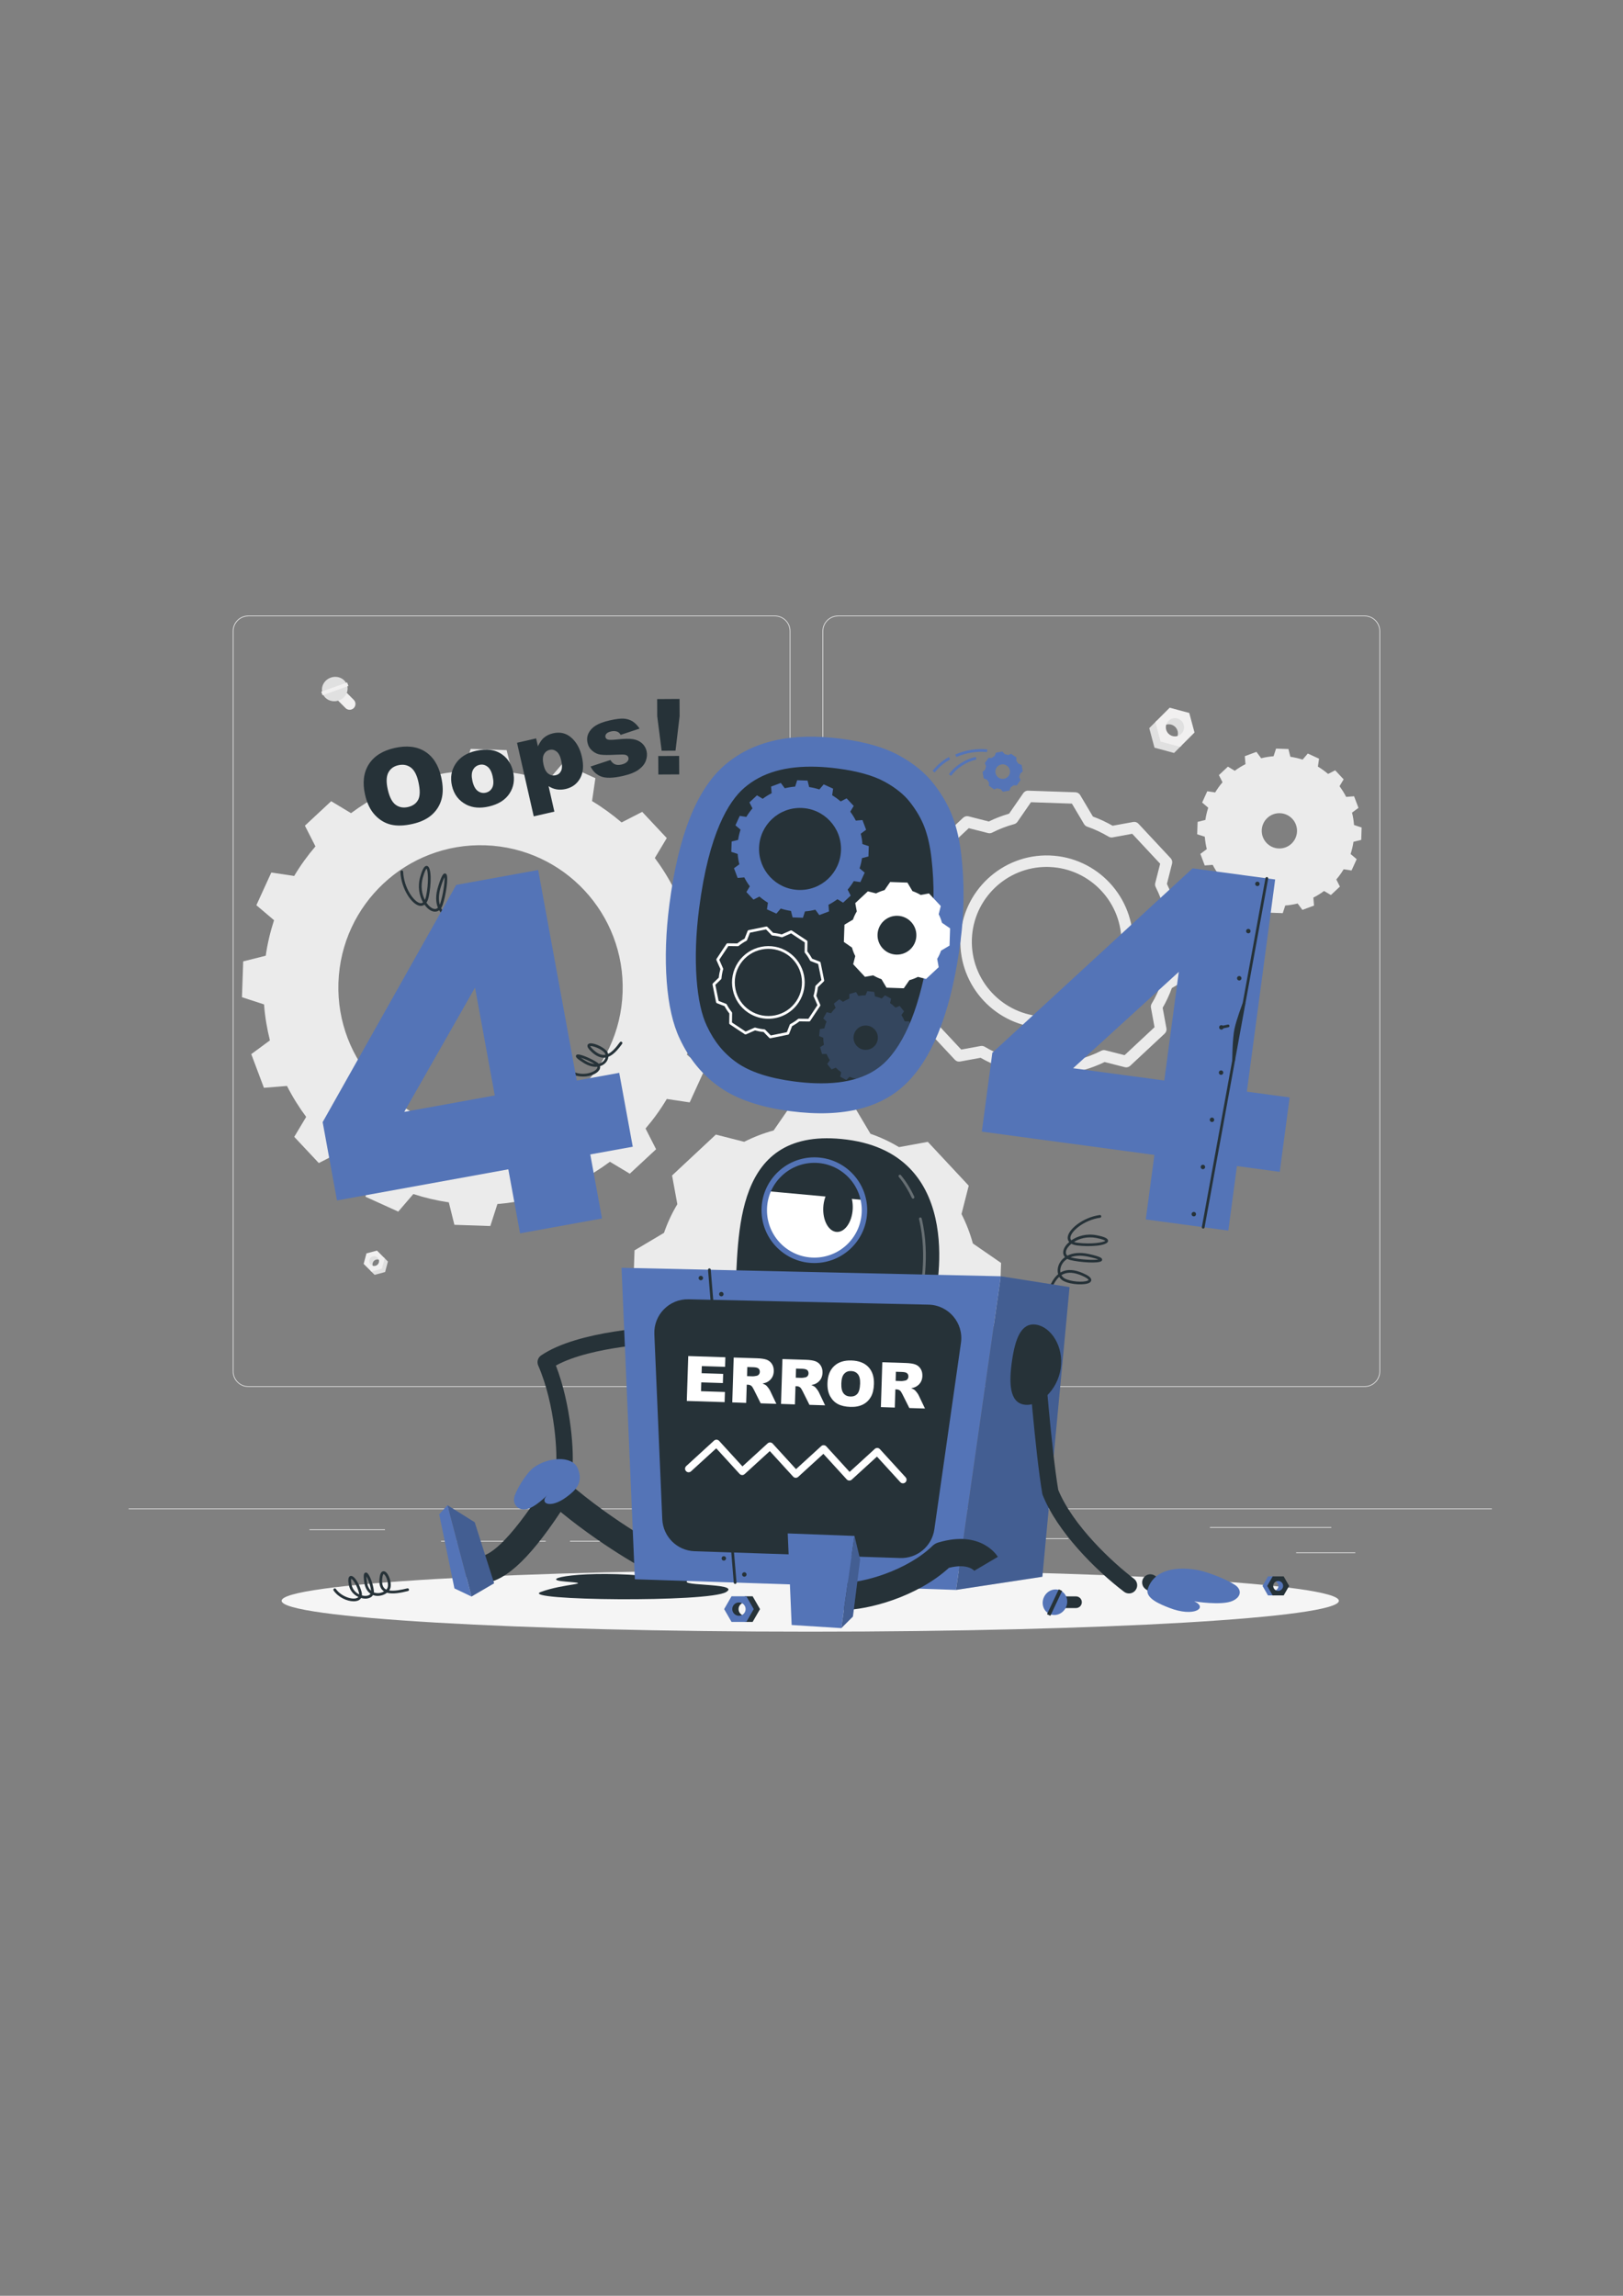 <?xml version="1.0" encoding="utf-8"?>
<!-- Generator: Adobe Illustrator 24.3.0, SVG Export Plug-In . SVG Version: 6.00 Build 0)  -->
<svg version="1.1" id="Layer_1" xmlns="http://www.w3.org/2000/svg" xmlns:xlink="http://www.w3.org/1999/xlink" x="0px" y="0px"
	 viewBox="0 0 595.28 841.89" style="enable-background:new 0 0 595.28 841.89;" xml:space="preserve">
<rect x="0" y="0" width="595.28" height="841.89" fill="#808080" stroke="none"/>
<style type="text/css">
	.st0{clip-path:url(#SVGID_2_);}
	.st1{clip-path:url(#SVGID_4_);fill:#EBEBEB;}
	.st2{clip-path:url(#SVGID_4_);}
	.st3{clip-path:url(#SVGID_6_);fill:#EBEBEB;}
	.st4{clip-path:url(#SVGID_6_);fill:#E0E0E0;}
	.st5{clip-path:url(#SVGID_6_);fill:#F1F0F0;}
	.st6{opacity:0.9;clip-path:url(#SVGID_8_);}
	.st7{clip-path:url(#SVGID_12_);fill:#F5F5F5;}
	.st8{clip-path:url(#SVGID_14_);fill:#263238;}
	.st9{clip-path:url(#SVGID_16_);fill:#263238;}
	.st10{clip-path:url(#SVGID_16_);fill:#5474B7;}
	.st11{opacity:0.3;clip-path:url(#SVGID_16_);}
	.st12{clip-path:url(#SVGID_18_);fill:#5474B7;}
	.st13{clip-path:url(#SVGID_16_);fill:#FFFFFF;}
	.st14{clip-path:url(#SVGID_20_);fill:#263238;}
	.st15{clip-path:url(#SVGID_20_);fill:#FFFFFF;}
	.st16{clip-path:url(#SVGID_20_);fill:#5474B7;}
	.st17{opacity:0.3;clip-path:url(#SVGID_20_);}
	.st18{clip-path:url(#SVGID_22_);fill:#FFFFFF;}
	.st19{clip-path:url(#SVGID_24_);fill:#FFFFFF;}
	.st20{opacity:0.2;clip-path:url(#SVGID_20_);}
	.st21{clip-path:url(#SVGID_26_);fill:#020302;}
	.st22{clip-path:url(#SVGID_28_);fill:#020302;}
	.st23{clip-path:url(#SVGID_30_);fill:#020302;}
	.st24{clip-path:url(#SVGID_32_);fill:#263238;}
	.st25{clip-path:url(#SVGID_32_);fill:#5474B7;}
</style>
<g>
	<g>
		<defs>
			<rect id="SVGID_1_" x="47.18" y="170.79" width="500" height="500"/>
		</defs>
		<clipPath id="SVGID_2_">
			<use xlink:href="#SVGID_1_"  style="overflow:visible;"/>
		</clipPath>
		<g class="st0">
			<defs>
				<rect id="SVGID_3_" x="47.18" y="170.79" width="500" height="500"/>
			</defs>
			<clipPath id="SVGID_4_">
				<use xlink:href="#SVGID_3_"  style="overflow:visible;"/>
			</clipPath>
			<rect x="47.18" y="553.19" class="st1" width="500" height="0.25"/>
			<rect x="475.4" y="569.29" class="st1" width="21.68" height="0.25"/>
			<rect x="357.74" y="564.1" class="st1" width="34.11" height="0.25"/>
			<rect x="443.77" y="560" class="st1" width="44.52" height="0.25"/>
			<rect x="209.06" y="565.04" class="st1" width="11.14" height="0.25"/>
			<rect x="161.76" y="565.04" class="st1" width="38.39" height="0.25"/>
			<rect x="113.49" y="560.82" class="st1" width="27.7" height="0.25"/>
			<g class="st2">
				<defs>
					<rect id="SVGID_5_" x="47.18" y="170.79" width="500" height="500"/>
				</defs>
				<clipPath id="SVGID_6_">
					<use xlink:href="#SVGID_5_"  style="overflow:visible;"/>
				</clipPath>
				<path class="st3" d="M284.19,508.59H91.09c-3.15,0-5.71-2.56-5.71-5.71V231.45c0-3.15,2.56-5.71,5.71-5.71h193.1
					c3.15,0,5.71,2.56,5.71,5.71v271.43C289.9,506.03,287.34,508.59,284.19,508.59 M91.09,226c-3.01,0-5.46,2.45-5.46,5.46v271.43
					c0,3.01,2.45,5.46,5.46,5.46h193.1c3.01,0,5.46-2.45,5.46-5.46V231.45c0-3.01-2.45-5.46-5.46-5.46H91.09z"/>
				<path class="st3" d="M500.49,508.59h-193.1c-3.15,0-5.71-2.56-5.71-5.71V231.45c0-3.15,2.56-5.71,5.71-5.71h193.1
					c3.15,0,5.71,2.56,5.71,5.71v271.43C506.2,506.03,503.64,508.59,500.49,508.59 M307.39,226c-3.01,0-5.46,2.45-5.46,5.46v271.43
					c0,3.01,2.45,5.46,5.46,5.46h193.1c3.01,0,5.46-2.45,5.46-5.46V231.45c0-3.01-2.45-5.46-5.46-5.46H307.39z"/>
				<path class="st3" d="M263.25,371.67l0.45-13.14l-8.07-2.64c-0.33-4.49-1.08-8.92-2.15-13.2l6.84-5.04l-4.64-12.34l-8.46,0.68
					c-2.01-3.99-4.39-7.79-7.04-11.35l4.38-7.31l-9.01-9.61l-7.56,3.87c-3.41-2.89-7-5.52-10.84-7.83l1.23-8.39l-12-5.45l-5.5,6.44
					c-4.19-1.36-8.53-2.38-13.02-3.05l-2.04-8.23l-13.18-0.45l-2.6,8.07c-4.53,0.36-8.92,1.08-13.2,2.15l-5.08-6.8l-12.34,4.61
					l0.68,8.46c-3.99,2.05-7.79,4.42-11.35,7.07l-7.28-4.38l-9.64,8.97l3.87,7.6c-2.89,3.37-5.52,7-7.8,10.84l-8.39-1.26
					l-5.48,11.99l6.48,5.5c-1.36,4.19-2.41,8.56-3.05,13.02l-8.26,2.08l-0.45,13.14l8.1,2.64c0.33,4.52,1.08,8.92,2.15,13.19
					l-6.84,5.04l4.64,12.35l8.46-0.68c2.02,3.99,4.39,7.79,7.04,11.35l-4.38,7.31l9.01,9.61l7.56-3.87c3.37,2.89,7,5.52,10.84,7.84
					l-1.26,8.39l12,5.45l5.53-6.44c4.19,1.36,8.53,2.38,13.02,3.05l2.04,8.23l13.18,0.45l2.6-8.07c4.52-0.37,8.92-1.08,13.19-2.15
					l5.04,6.8l12.34-4.61l-0.65-8.46c3.99-2.05,7.75-4.42,11.35-7.08l7.28,4.38l9.65-8.97l-3.87-7.6c2.89-3.37,5.52-7,7.8-10.84
					l8.39,1.26l5.48-12l-6.48-5.5c1.36-4.19,2.41-8.53,3.05-13.02L263.25,371.67z M174.46,414.24
					c-28.78-0.99-51.31-25.12-50.33-53.9c0.99-28.81,25.12-51.35,53.9-50.36c28.78,0.99,51.31,25.12,50.33,53.93
					C227.37,392.7,203.23,415.23,174.46,414.24"/>
				<path class="st3" d="M488.14,328.22l3.31-3.1l-1.32-2.61c1.01-1.18,1.91-2.44,2.69-3.74l2.9,0.44l1.88-4.14l-2.23-1.89
					c0.48-1.46,0.83-2.97,1.05-4.48l2.85-0.71l0.15-4.54l-2.79-0.9c-0.12-1.54-0.36-3.05-0.73-4.55l2.35-1.75l-1.6-4.25l-2.91,0.23
					c-0.69-1.35-1.5-2.66-2.43-3.92l1.51-2.51l-3.1-3.32l-2.6,1.33c-1.19-1.01-2.44-1.91-3.74-2.69l0.42-2.9l-4.13-1.89l-1.9,2.23
					c-1.47-0.47-2.98-0.82-4.49-1.04l-0.71-2.84l-4.54-0.16l-0.91,2.8c-1.53,0.12-3.05,0.36-4.55,0.74l-1.74-2.35l-4.26,1.59
					l0.24,2.92c-1.35,0.69-2.68,1.5-3.92,2.43l-2.52-1.51l-3.31,3.1l1.33,2.62c-1.02,1.18-1.91,2.44-2.69,3.74l-2.9-0.44l-1.88,4.14
					l2.23,1.9c-0.48,1.46-0.83,2.97-1.05,4.48l-2.85,0.71l-0.15,4.54l2.79,0.9c0.12,1.53,0.36,3.05,0.73,4.55l-2.35,1.74l1.6,4.25
					l2.92-0.22c0.69,1.35,1.5,2.66,2.43,3.92l-1.51,2.51l3.1,3.32l2.6-1.33c1.19,1.01,2.44,1.91,3.74,2.69l-0.43,2.89l4.13,1.89
					l1.9-2.22c1.47,0.47,2.97,0.81,4.49,1.04l0.71,2.84l4.54,0.16l0.91-2.8c1.53-0.12,3.05-0.36,4.55-0.74l1.74,2.35l4.26-1.59
					l-0.24-2.92c1.35-0.69,2.67-1.49,3.92-2.43L488.14,328.22z M464.52,309.09c-2.44-2.61-2.3-6.7,0.31-9.14
					c2.61-2.44,6.71-2.3,9.15,0.31c2.44,2.61,2.3,6.7-0.32,9.15C471.05,311.84,466.96,311.7,464.52,309.09"/>
				<path class="st3" d="M367.17,463.13l-10.34-7.14c0-0.01,0-0.02-0.01-0.02c-1.02-3.76-2.43-7.37-4.16-10.77l2.65-10.4l-15-16.07
					l-10.56,1.93c-3.27-1.95-6.78-3.61-10.45-4.88c-0.01,0-0.02,0-0.03-0.01l-6.42-10.81l-21.96-0.75l-7.14,10.34
					c-0.01,0-0.03,0.01-0.04,0.01c-3.75,1.02-7.36,2.43-10.76,4.15l-10.39-2.65l-16.06,15l1.93,10.54c0,0,0,0.01-0.01,0.01
					c-1.99,3.31-3.61,6.82-4.88,10.49l-10.81,6.42l-0.75,21.97l10.35,7.15c1.02,3.78,2.39,7.39,4.15,10.82c0,0,0,0,0,0l-2.64,10.37
					l15,16.06l10.49-1.92c3.31,1.96,6.82,3.61,10.55,4.89c0,0,0.01,0,0.01,0l6.41,10.79l21.96,0.75l7.14-10.33
					c3.8-1.02,7.42-2.43,10.85-4.16c0,0,0,0,0,0l10.35,2.64l16.06-15l-1.93-10.54c1.99-3.31,3.61-6.82,4.88-10.49c0,0,0,0,0,0
					l10.81-6.42L367.17,463.13z M298.72,496.52c-13.65-0.47-24.32-11.93-23.85-25.55c0.47-13.65,11.89-24.32,25.55-23.85
					c13.65,0.47,24.32,11.89,23.85,25.54C323.8,486.28,312.37,496.99,298.72,496.52"/>
				<path class="st3" d="M390.73,400.75c-0.02,0-0.05,0-0.07,0l-17.32-0.59c-0.72-0.02-1.38-0.41-1.74-1.03l-4.66-7.85
					c-2.48-0.9-4.92-2.03-7.28-3.38l-7.51,1.37c-0.71,0.13-1.43-0.11-1.92-0.64l-11.83-12.66c-0.49-0.53-0.68-1.27-0.5-1.96
					l1.89-7.41c-1.15-2.35-2.11-4.85-2.86-7.47l-7.53-5.2c-0.59-0.41-0.93-1.09-0.91-1.81l0.59-17.32c0.02-0.72,0.41-1.38,1.03-1.74
					l7.87-4.67c0.93-2.55,2.06-4.99,3.37-7.25l-1.38-7.53c-0.13-0.71,0.11-1.43,0.64-1.92l12.67-11.83c0.53-0.49,1.27-0.68,1.96-0.5
					l7.43,1.89c2.4-1.17,4.9-2.13,7.45-2.87l5.2-7.52c0.41-0.59,1.08-0.96,1.81-0.91l17.32,0.59c0.72,0.02,1.38,0.41,1.74,1.03
					l4.67,7.87c2.48,0.91,4.91,2.04,7.23,3.37l7.55-1.38c0.71-0.13,1.43,0.11,1.92,0.64l11.83,12.67c0.49,0.53,0.68,1.26,0.5,1.96
					l-1.89,7.44c1.17,2.41,2.13,4.9,2.87,7.45l7.52,5.2c0.59,0.41,0.93,1.09,0.91,1.81l-0.59,17.32c-0.02,0.72-0.41,1.38-1.03,1.74
					l-7.87,4.67c-0.93,2.55-2.06,4.98-3.37,7.24l1.38,7.54c0.13,0.71-0.11,1.43-0.64,1.92l-12.66,11.82
					c-0.53,0.49-1.26,0.68-1.96,0.5l-7.4-1.89c-2.44,1.18-4.95,2.14-7.49,2.87l-5.19,7.52
					C392.07,400.41,391.42,400.75,390.73,400.75 M374.64,395.97l15.01,0.51l4.97-7.2c0.28-0.41,0.7-0.71,1.19-0.84
					c2.76-0.74,5.51-1.8,8.15-3.13c0.01,0,0.01,0,0.01-0.01c0.44-0.22,0.96-0.28,1.46-0.15l7.04,1.79l10.98-10.25l-1.31-7.17
					c-0.09-0.51,0-1.03,0.27-1.47c1.45-2.4,2.68-5.04,3.65-7.83c0.16-0.5,0.5-0.91,0.94-1.17l7.52-4.47l0.52-15.01l-7.2-4.98
					c-0.38-0.26-0.66-0.64-0.8-1.07c-0.02-0.05-0.03-0.11-0.05-0.17c-0.75-2.76-1.8-5.47-3.11-8.05c-0.23-0.46-0.29-0.98-0.16-1.48
					l1.8-7.08l-10.25-10.98l-7.19,1.32c-0.5,0.09-1.02,0-1.46-0.26c-2.5-1.49-5.14-2.73-7.85-3.67c-0.15-0.05-0.31-0.12-0.44-0.2
					c-0.29-0.18-0.54-0.43-0.71-0.72l-4.47-7.53l-15.01-0.52l-4.97,7.2c-0.3,0.43-0.74,0.73-1.24,0.85
					c-2.78,0.76-5.48,1.8-8.05,3.11c-0.46,0.23-0.98,0.29-1.48,0.16l-7.07-1.8l-10.98,10.25l1.31,7.17
					c0.08,0.45,0.02,0.92-0.19,1.33c-0.03,0.06-0.06,0.11-0.09,0.17c-1.45,2.41-2.68,5.05-3.65,7.86c-0.16,0.47-0.49,0.87-0.92,1.12
					l-7.53,4.47l-0.51,15.01l7.21,4.98c0.41,0.28,0.71,0.7,0.84,1.19c0.78,2.88,1.82,5.61,3.11,8.12c0.08,0.14,0.13,0.3,0.17,0.45
					c0.09,0.34,0.09,0.69,0,1.03l-1.8,7.05l10.25,10.98l7.14-1.3c0.5-0.09,1.02,0,1.45,0.26c2.55,1.51,5.2,2.74,7.89,3.67
					c0.49,0.15,0.91,0.48,1.17,0.93L374.64,395.97z M399.42,301.16L399.42,301.16L399.42,301.16z M383.91,377.01
					c-0.37,0-0.74-0.01-1.11-0.02c-17.45-0.6-31.15-15.28-30.55-32.72c0.6-17.45,15.3-31.15,32.72-30.56
					c17.45,0.6,31.15,15.28,30.56,32.72c-0.29,8.44-3.85,16.27-10.03,22.04C399.58,374,391.95,377.01,383.91,377.01 M383.87,317.91
					c-14.7,0-26.9,11.7-27.41,26.5c-0.52,15.12,11.36,27.84,26.48,28.36c7.32,0.24,14.31-2.37,19.67-7.38
					c5.35-5,8.44-11.79,8.69-19.1c0.52-15.12-11.36-27.84-26.48-28.36C384.5,317.92,384.18,317.91,383.87,317.91"/>
				<polygon class="st4" points="430.62,276.12 423.44,274.19 421.52,267.02 424.33,264.21 427.29,270.35 433.43,273.31 				"/>
				<path class="st4" d="M431.06,271.32c1.31-1.31,1.31-3.44,0-4.74c-1.31-1.31-3.43-1.3-4.73,0.01l3.57-5.35l4.79,2.42l1.05,5.03
					L431.06,271.32z"/>
				<path class="st5" d="M423.76,264.78l5.26-5.26l7.17,1.93l1.93,7.17l-5.26,5.26l-7.17-1.93L423.76,264.78z M433.31,269.07
					c1.31-1.31,1.31-3.44,0-4.74c-1.31-1.31-3.43-1.3-4.73,0.01c-1.31,1.31-1.31,3.42,0,4.72
					C429.88,270.37,432,270.38,433.31,269.07"/>
				<polygon class="st4" points="137.4,467.5 141.25,466.47 142.28,462.62 140.78,461.11 139.19,464.4 135.89,466 				"/>
				<path class="st4" d="M137.16,464.93c-0.7-0.7-0.7-1.84,0-2.55c0.7-0.7,1.84-0.7,2.54,0.01l-1.91-2.87l-2.57,1.3l-0.56,2.7
					L137.16,464.93z"/>
				<path class="st5" d="M141.08,461.42l-2.82-2.82l-3.85,1.03l-1.03,3.85l2.82,2.82l3.85-1.03L141.08,461.42z M135.96,463.72
					c-0.7-0.7-0.7-1.84,0-2.54s1.84-0.7,2.54,0.01c0.7,0.7,0.7,1.83,0,2.54C137.8,464.42,136.66,464.42,135.96,463.72"/>
				<path class="st5" d="M123.54,256.46l3.19,3.2c0.83,0.83,2.19,0.83,3.02,0s0.83-2.19,0-3.02l-3.19-3.19
					c-0.83-0.83-2.19-0.83-3.02,0C122.71,254.26,122.71,255.63,123.54,256.46"/>
				<path class="st4" d="M121.29,248.5c2.46-0.88,5.13,0.27,5.96,2.58c0.83,2.31-0.49,4.9-2.96,5.78c-2.46,0.88-5.13-0.27-5.96-2.58
					C117.51,251.97,118.83,249.38,121.29,248.5"/>
				
					<rect x="117.74" y="252" transform="matrix(0.941 -0.338 0.338 0.941 -78.141 56.336)" class="st5" width="10.1" height="1.37"/>
			</g>
			<g class="st2">
				<defs>
					<rect id="SVGID_7_" x="47.18" y="170.79" width="500" height="500"/>
				</defs>
				<clipPath id="SVGID_8_">
					<use xlink:href="#SVGID_7_"  style="overflow:visible;"/>
				</clipPath>
				<g class="st6">
					<g>
						<defs>
							<rect id="SVGID_9_" x="100.58" y="253.14" width="393.8" height="247.84"/>
						</defs>
						<clipPath id="SVGID_10_">
							<use xlink:href="#SVGID_9_"  style="overflow:visible;"/>
						</clipPath>
					</g>
				</g>
			</g>
			<g class="st2">
				<defs>
					<rect id="SVGID_11_" x="47.18" y="170.79" width="500" height="500"/>
				</defs>
				<clipPath id="SVGID_12_">
					<use xlink:href="#SVGID_11_"  style="overflow:visible;"/>
				</clipPath>
				<path class="st7" d="M491.07,587.03c0,6.25-86.81,11.32-193.89,11.32s-193.89-5.07-193.89-11.32
					c0-6.25,86.81-11.32,193.89-11.32S491.07,580.78,491.07,587.03"/>
			</g>
			<g class="st2">
				<defs>
					<rect id="SVGID_13_" x="47.18" y="170.79" width="500" height="500"/>
				</defs>
				<clipPath id="SVGID_14_">
					<use xlink:href="#SVGID_13_"  style="overflow:visible;"/>
				</clipPath>
				<path class="st8" d="M133.9,291.44c-1-4.4-0.55-8.11,1.34-11.12c1.9-3.01,5.03-5.01,9.41-6.01c4.49-1.02,8.22-0.6,11.2,1.26
					c2.98,1.86,4.96,4.96,5.95,9.3c0.72,3.15,0.77,5.86,0.17,8.12c-0.6,2.26-1.78,4.18-3.53,5.76c-1.75,1.58-4.12,2.71-7.12,3.39
					c-3.04,0.69-5.67,0.78-7.88,0.27c-2.21-0.52-4.18-1.68-5.89-3.5C135.83,297.08,134.61,294.59,133.9,291.44 M142.24,289.58
					c0.62,2.72,1.57,4.57,2.85,5.52c1.28,0.96,2.79,1.24,4.54,0.85c1.79-0.41,3.04-1.3,3.76-2.69c0.72-1.39,0.73-3.59,0.05-6.61
					c-0.58-2.54-1.51-4.28-2.8-5.22c-1.29-0.94-2.81-1.21-4.57-0.81c-1.68,0.38-2.9,1.28-3.64,2.7
					C141.68,284.75,141.61,286.84,142.24,289.58"/>
				<path class="st8" d="M165.77,288.14c-0.68-2.98-0.23-5.67,1.34-8.06c1.57-2.39,4.07-3.97,7.49-4.75
					c3.91-0.89,7.13-0.43,9.64,1.39c2.02,1.46,3.34,3.53,3.94,6.21c0.68,3.01,0.25,5.7-1.31,8.07c-1.56,2.37-4.1,3.96-7.62,4.76
					c-3.14,0.71-5.86,0.49-8.16-0.66C168.28,293.66,166.5,291.34,165.77,288.14 M173.28,286.42c0.4,1.74,1.04,2.95,1.94,3.62
					c0.89,0.67,1.88,0.89,2.94,0.65c1.08-0.25,1.87-0.86,2.38-1.84c0.51-0.98,0.55-2.38,0.14-4.19c-0.38-1.69-1.02-2.88-1.91-3.54
					c-0.89-0.67-1.85-0.89-2.88-0.65c-1.09,0.25-1.9,0.87-2.42,1.88C172.95,283.34,172.89,284.7,173.28,286.42"/>
				<path class="st8" d="M195.76,299.36l-6.13-26.98l7.01-1.6l0.66,2.89c0.69-1.43,1.4-2.46,2.11-3.07c0.96-0.82,2.1-1.39,3.43-1.69
					c2.61-0.6,4.86-0.05,6.74,1.62c1.88,1.68,3.16,3.99,3.83,6.93c0.74,3.25,0.52,5.91-0.64,7.97c-1.17,2.07-2.94,3.37-5.32,3.91
					c-1.15,0.26-2.25,0.3-3.29,0.13c-1.04-0.18-2.02-0.57-2.95-1.17l2.12,9.33L195.76,299.36z M199.37,280.5
					c0.35,1.55,0.94,2.62,1.76,3.22c0.82,0.6,1.73,0.79,2.72,0.56c0.87-0.2,1.52-0.72,1.94-1.57c0.43-0.85,0.44-2.14,0.05-3.85
					c-0.36-1.58-0.93-2.67-1.71-3.28c-0.78-0.6-1.61-0.8-2.5-0.6c-0.96,0.22-1.67,0.77-2.14,1.67
					C199.03,277.54,198.99,278.82,199.37,280.5"/>
				<path class="st8" d="M216.61,281.09l7.27-2.39c0.51,0.81,1.08,1.35,1.72,1.6c0.64,0.25,1.42,0.28,2.34,0.07
					c1.01-0.23,1.74-0.62,2.19-1.17c0.36-0.42,0.48-0.86,0.37-1.34c-0.12-0.54-0.5-0.89-1.13-1.06c-0.45-0.12-1.59-0.13-3.4-0.04
					c-2.7,0.14-4.6,0.13-5.71-0.03c-1.1-0.16-2.1-0.62-3-1.38c-0.9-0.76-1.49-1.73-1.76-2.91c-0.29-1.29-0.17-2.48,0.37-3.58
					c0.54-1.1,1.41-2.03,2.62-2.79c1.21-0.76,2.92-1.39,5.12-1.89c2.33-0.53,4.09-0.74,5.28-0.64c1.19,0.1,2.24,0.45,3.15,1.02
					c0.91,0.58,1.76,1.45,2.54,2.62l-6.94,2.31c-0.33-0.59-0.74-0.98-1.23-1.17c-0.68-0.26-1.43-0.29-2.27-0.1
					c-0.85,0.19-1.43,0.48-1.75,0.87c-0.32,0.39-0.43,0.8-0.33,1.22c0.11,0.48,0.44,0.78,0.98,0.92c0.55,0.14,1.66,0.11,3.35-0.07
					c2.55-0.28,4.5-0.31,5.82-0.09c1.33,0.23,2.42,0.73,3.28,1.52c0.86,0.79,1.41,1.74,1.66,2.85c0.26,1.13,0.17,2.3-0.27,3.52
					c-0.44,1.22-1.32,2.31-2.64,3.28c-1.32,0.96-3.25,1.73-5.77,2.31c-3.57,0.81-6.23,0.88-7.97,0.21
					C218.77,284.1,217.47,282.87,216.61,281.09"/>
				<path class="st8" d="M241.03,256.36l8.21-0.05l0.03,6.3l-1.51,12.67l-5.08,0.03l-1.62-12.65L241.03,256.36z M241.43,277.25
					l7.66-0.04l0.04,6.77l-7.66,0.04L241.43,277.25z"/>
			</g>
			<g class="st2">
				<defs>
					<rect id="SVGID_15_" x="47.18" y="170.79" width="500" height="500"/>
				</defs>
				<clipPath id="SVGID_16_">
					<use xlink:href="#SVGID_15_"  style="overflow:visible;"/>
				</clipPath>
				<path class="st9" d="M175.86,342.38c-0.06,0-0.12-0.01-0.18-0.03c-4.5-1.74-7.19-3.45-8.59-5.49c-1.02,0.2-2.15,0.07-3.23-0.45
					c-1.05-0.5-2.06-1.37-2.78-2.62c-0.68,0.52-1.51,0.66-2.43,0.38c-1.02-0.32-2.07-1.18-2.95-2.41c-0.56,0.4-1.13,0.46-1.55,0.43
					c-2.97-0.24-7-6.16-7.29-12.47c-0.01-0.27,0.2-0.51,0.48-0.52c0.27-0.02,0.51,0.2,0.52,0.48c0.27,5.99,4.11,11.33,6.37,11.52
					c0.37,0.04,0.68-0.08,0.93-0.28c-1.36-2.38-2.06-5.78-1.02-9.41c0.86-3.01,1.62-4.18,2.53-3.96c1.72,0.43,1.5,6.97,0.59,11.29
					c-0.21,0.98-0.51,1.68-0.85,2.18c0.79,1.17,1.72,1.95,2.54,2.21c0.73,0.23,1.27,0.04,1.67-0.35c-0.79-1.93-0.95-4.57,0.12-7.94
					c1.4-4.43,1.97-4.55,2.31-4.62c0.24-0.05,0.47,0.03,0.64,0.22c0.92,1.04-0.18,7.92-1.34,11.32c-0.15,0.44-0.34,0.83-0.56,1.16
					c0.62,1.22,1.54,2.05,2.49,2.5c0.77,0.36,1.56,0.5,2.27,0.43c-0.09-0.19-0.17-0.38-0.24-0.58c-0.79-2.15-0.41-4.62,1.18-7.58
					c1.05-1.96,1.92-2.87,2.71-2.87h0c0.24,0,0.68,0.09,0.99,0.66c0.87,1.61,0.24,6.92-1.48,9.55c-0.41,0.62-0.97,1.09-1.62,1.4
					c1.34,1.76,3.88,3.31,7.95,4.89c0.26,0.1,0.39,0.39,0.29,0.65C176.25,342.25,176.06,342.38,175.86,342.38 M170.21,325.91
					c0,0-0.57,0-1.83,2.35c-1.45,2.68-1.82,4.89-1.13,6.76c0.08,0.23,0.18,0.45,0.3,0.67c0.53-0.23,0.99-0.6,1.32-1.11
					c1.4-2.14,2.07-6.54,1.55-8.26C170.32,325.97,170.21,325.91,170.21,325.91 M163.03,321.69c-0.26,0.49-0.69,1.48-1.34,3.53
					c-0.86,2.71-0.86,4.88-0.38,6.55c0.03-0.08,0.06-0.17,0.09-0.25C162.58,328.08,163.15,323.34,163.03,321.69 M156.45,318.54
					c-0.17,0.16-0.65,0.79-1.35,3.22c-0.92,3.21-0.35,6.14,0.73,8.25c0.21-0.43,0.35-0.93,0.45-1.4
					C157.31,323.7,157.01,319.25,156.45,318.54"/>
				<path class="st9" d="M213.88,394.79c-1.53,0-3.13-0.35-4.56-1.19c-0.24-0.14-0.32-0.45-0.18-0.68c0.14-0.24,0.45-0.32,0.68-0.18
					c3.57,2.1,8.18,0.63,9.13-0.89c0.11-0.18,0.21-0.41,0.15-0.67c-1.41,0.15-3.15-0.22-5.13-1.46c-2.54-1.59-2.74-2.06-2.73-2.44
					c0.01-0.22,0.14-0.42,0.34-0.52c0.99-0.5,5.51,1.57,7.39,2.81c0.25,0.16,0.45,0.34,0.62,0.52c0.83-0.2,1.48-0.63,1.9-1.15
					c0.29-0.35,0.49-0.74,0.59-1.12c-0.07,0.01-0.13,0.02-0.2,0.02c-1.6,0.16-3.2-0.53-4.91-2.11c-1.17-1.08-1.63-1.83-1.48-2.43
					c0.05-0.19,0.21-0.52,0.72-0.65c1.38-0.34,4.8,1.11,6.19,2.64c0.32,0.34,0.53,0.75,0.64,1.18c1.31-0.61,2.68-1.99,4.32-4.27
					c0.16-0.23,0.47-0.28,0.7-0.12c0.22,0.16,0.28,0.47,0.12,0.7c-1.89,2.64-3.46,4.14-5.05,4.75c-0.06,0.7-0.35,1.42-0.87,2.04
					c-0.51,0.61-1.25,1.13-2.18,1.41c0.1,0.45,0.01,0.93-0.28,1.39C218.96,393.73,216.54,394.79,213.88,394.79 M212.99,387.86
					c0.34,0.25,0.82,0.58,1.51,1.01c1.36,0.85,2.57,1.24,3.6,1.32C216.44,389.16,214.27,388.25,212.99,387.86 M216.48,383.61
					c0.06,0.16,0.28,0.57,1.17,1.39c1.49,1.37,2.84,1.99,4.13,1.84c0.11-0.01,0.21-0.03,0.32-0.05c-0.07-0.3-0.22-0.58-0.43-0.83
					C220.25,384.42,217.16,383.45,216.48,383.61"/>
				<path class="st10" d="M227.12,393.42l-15.58,2.83l-14.15-77.21l-30.06,5.46l-48.99,87l5.26,28.71l62.84-11.41l4.3,23.48
					l30.06-5.46l-4.3-23.48l15.58-2.83L227.12,393.42z M148.27,407.74l25.96-45.57l7.24,39.54L148.27,407.74z"/>
				<path class="st10" d="M352.61,313.79c-0.58-5.33-1.65-10.07-3.2-14.22c-1.55-4.14-3.88-8.21-6.99-12.19
					c-3.11-3.98-7.35-7.44-12.7-10.37c-5.36-2.93-12.43-4.97-21.22-6.11c-18.29-2.38-32.55,0.86-42.78,9.74
					c-10.23,8.88-16.96,25.88-20.2,51.01c-1.32,10.22-1.64,19.67-0.98,28.34c0.66,8.68,2.26,15.65,4.78,20.93
					c3.45,7.42,8.33,13.34,14.65,17.77c6.31,4.43,14.96,7.36,25.95,8.79c19.6,2.55,34.12-1.21,43.57-11.29
					c9.45-10.08,15.72-27.11,18.81-51.1C353.67,334.4,353.77,323.96,352.61,313.79"/>
				<path class="st9" d="M298.95,397.23c-2.4-0.08-4.96-0.3-7.61-0.64c-9.15-1.19-16.24-3.51-21.05-6.89
					c-4.75-3.33-8.35-7.72-10.99-13.41l-0.05-0.1c-1.92-4.02-3.18-9.75-3.74-17.03c-0.6-7.89-0.3-16.67,0.92-26.1
					c3.57-27.72,10.94-39.29,16.5-44.11c6.48-5.62,15.22-8.16,26.73-7.77c2.36,0.08,4.85,0.29,7.42,0.62
					c7.39,0.96,13.23,2.6,17.37,4.86c4.01,2.19,7.14,4.71,9.31,7.49c2.4,3.08,4.2,6.19,5.35,9.27c1.22,3.27,2.09,7.16,2.56,11.56
					c1.07,9.31,0.97,18.95-0.29,28.72c-2.77,21.54-8.13,36.67-15.92,44.98C319.68,394.85,311.01,397.64,298.95,397.23
					C298.95,397.23,298.95,397.23,298.95,397.23"/>
				<path class="st10" d="M318.52,314.08l0.13-3.79l-2.33-0.76c-0.09-1.29-0.31-2.57-0.62-3.8l1.97-1.45l-1.34-3.56l-2.44,0.2
					c-0.58-1.15-1.26-2.24-2.03-3.27l1.26-2.11l-2.6-2.77l-2.18,1.12c-0.98-0.83-2.02-1.59-3.12-2.26l0.35-2.42l-3.46-1.57
					l-1.58,1.86c-1.21-0.39-2.46-0.69-3.75-0.88l-0.59-2.37l-3.8-0.13l-0.75,2.33c-1.3,0.11-2.57,0.31-3.8,0.62l-1.46-1.96
					l-3.56,1.33l0.2,2.44c-1.15,0.59-2.25,1.27-3.27,2.04l-2.1-1.26l-2.78,2.59l1.12,2.19c-0.83,0.97-1.59,2.02-2.25,3.12
					l-2.42-0.36l-1.58,3.46l1.87,1.58c-0.39,1.21-0.7,2.47-0.88,3.75l-2.38,0.6l-0.13,3.79l2.34,0.76c0.1,1.3,0.31,2.57,0.62,3.8
					l-1.97,1.45l1.34,3.56l2.44-0.2c0.58,1.15,1.26,2.24,2.03,3.27l-1.26,2.11l2.6,2.77l2.18-1.12c0.97,0.83,2.02,1.59,3.12,2.26
					l-0.36,2.42l3.46,1.57l1.6-1.86c1.21,0.39,2.46,0.68,3.75,0.88l0.59,2.37l3.8,0.13l0.75-2.33c1.3-0.1,2.57-0.31,3.8-0.62
					l1.45,1.96l3.56-1.33l-0.19-2.44c1.15-0.59,2.24-1.27,3.27-2.04l2.1,1.26l2.78-2.59l-1.12-2.19c0.83-0.97,1.59-2.02,2.25-3.12
					l2.42,0.36l1.58-3.46l-1.87-1.58c0.39-1.21,0.7-2.46,0.88-3.75L318.52,314.08z M292.92,326.35c-8.3-0.28-14.79-7.24-14.51-15.54
					c0.29-8.3,7.24-14.8,15.54-14.52c8.29,0.28,14.79,7.24,14.51,15.54C308.17,320.14,301.22,326.64,292.92,326.35"/>
				<g class="st11">
					<g>
						<defs>
							<rect id="SVGID_17_" x="300.46" y="363.46" width="34.12" height="34.13"/>
						</defs>
						<clipPath id="SVGID_18_">
							<use xlink:href="#SVGID_17_"  style="overflow:visible;"/>
						</clipPath>
						<path class="st12" d="M334.3,383.66l0.27-2.55l-1.54-0.63c-0.01-0.88-0.08-1.75-0.23-2.59l1.4-0.89l-0.71-2.47l-1.66,0.01
							c-0.34-0.81-0.73-1.58-1.2-2.31l0.95-1.36l-1.6-2l-1.53,0.64c-0.61-0.61-1.27-1.17-1.99-1.67l0.37-1.63l-2.25-1.23l-1.18,1.19
							c-0.81-0.34-1.64-0.6-2.48-0.79l-0.28-1.64l-2.55-0.29l-0.63,1.53c-0.88,0.01-1.74,0.09-2.6,0.24l-0.89-1.41l-2.47,0.72
							l0.01,1.66c-0.8,0.34-1.57,0.73-2.31,1.2l-1.36-0.96l-2,1.61l0.64,1.53c-0.6,0.61-1.17,1.27-1.67,1.99l-1.62-0.36l-1.23,2.25
							l1.18,1.16c-0.33,0.82-0.59,1.64-0.79,2.49l-1.64,0.27l-0.28,2.55l1.53,0.64c-0.01,0.87,0.08,1.74,0.23,2.58l-1.41,0.89
							l0.72,2.47l1.66,0c0.34,0.8,0.73,1.57,1.2,2.3l-0.96,1.36l1.6,2.01l1.54-0.65c0.61,0.61,1.27,1.17,1.99,1.67l-0.37,1.63
							l2.25,1.24l1.17-1.18c0.81,0.33,1.64,0.58,2.48,0.77l0.28,1.64l2.55,0.29l0.63-1.54c0.87,0,1.73-0.09,2.59-0.24l0.89,1.41
							l2.46-0.72l0-1.66c0.79-0.34,1.57-0.73,2.31-1.2l1.35,0.96l2.01-1.61l-0.65-1.53c0.61-0.61,1.17-1.27,1.68-1.99l1.61,0.36
							l1.24-2.25l-1.18-1.16c0.33-0.82,0.58-1.64,0.77-2.48L334.3,383.66z M321.43,382.67c-1.19,2.16-3.91,2.96-6.06,1.77
							c-2.16-1.19-2.94-3.9-1.76-6.06c1.18-2.16,3.89-2.94,6.05-1.76C321.82,377.8,322.61,380.51,321.43,382.67"/>
					</g>
				</g>
				<path class="st13" d="M348.47,340.44l-2.98-2.06c0,0,0-0.01,0-0.01c-0.3-1.08-0.7-2.13-1.2-3.11l0.76-3l-4.32-4.63l-3.04,0.56
					c-0.94-0.56-1.95-1.04-3.01-1.41c0,0-0.01,0-0.01,0l-1.85-3.12l-6.33-0.22l-2.06,2.98l-0.01,0c-1.08,0.3-2.12,0.7-3.1,1.2
					l-3-0.76l-4.63,4.32l0.56,3.04c0,0,0,0,0,0c-0.57,0.95-1.04,1.96-1.41,3.02l-3.11,1.85l-0.22,6.33l2.98,2.06
					c0.3,1.09,0.69,2.13,1.2,3.12c0,0,0,0,0,0l-0.76,2.99l4.32,4.63l3.02-0.55c0.96,0.56,1.97,1.04,3.04,1.41c0,0,0,0,0,0l1.85,3.11
					l6.33,0.22l2.06-2.98c1.1-0.29,2.14-0.7,3.13-1.2h0l2.98,0.76l4.63-4.32l-0.55-3.04c0.57-0.95,1.04-1.97,1.41-3.02h0l3.12-1.85
					L348.47,340.44z M328.74,350.07c-3.94-0.13-7.01-3.44-6.88-7.36c0.13-3.94,3.43-7.01,7.36-6.88s7.01,3.43,6.88,7.36
					C335.97,347.12,332.67,350.2,328.74,350.07"/>
				<path class="st10" d="M370.22,289.92l0.52-1.26c0,0,0,0,0,0c0.37-0.19,0.72-0.42,1.04-0.68l1.16,0.05l1.36-1.95l-0.45-1.07
					c0.13-0.39,0.23-0.8,0.28-1.22v0l1-0.93l-0.42-2.34l-1.26-0.52c0,0,0,0,0,0c-0.19-0.37-0.42-0.73-0.68-1.05l0.04-1.16
					l-1.95-1.36l-1.07,0.44c0,0,0,0,0,0c-0.39-0.14-0.8-0.23-1.22-0.28l-0.93-1l-2.34,0.42l-0.52,1.26
					c-0.38,0.19-0.73,0.42-1.05,0.68l-1.16-0.04l-1.36,1.95l0.44,1.07c-0.13,0.4-0.23,0.81-0.28,1.23v0l-1,0.92l0.42,2.34l1.26,0.52
					c0.19,0.38,0.42,0.73,0.69,1.05c0,0,0,0,0,0l-0.04,1.15l1.95,1.36l1.07-0.44c0.39,0.14,0.8,0.23,1.22,0.28l0.92,1L370.22,289.92
					z M365.13,283.43c-0.26-1.46,0.71-2.84,2.16-3.1c1.46-0.26,2.85,0.71,3.11,2.16c0.26,1.45-0.71,2.84-2.16,3.1
					C366.79,285.85,365.39,284.89,365.13,283.43"/>
				<path class="st10" d="M342.79,283.28l-0.76-0.64c1.33-1.57,3.21-3.56,6.01-5.03l0.46,0.89
					C345.51,280.06,343.6,282.32,342.79,283.28"/>
				<path class="st10" d="M350.77,277.6l-0.4-0.92c3.78-1.62,7.74-2.25,11.74-1.88l-0.09,1C358.18,275.43,354.4,276.04,350.77,277.6
					"/>
				<path class="st10" d="M348.88,284.51l-0.83-0.56c2.05-3.02,6.11-5.64,9.87-6.39l0.19,0.98
					C354.6,279.24,350.8,281.7,348.88,284.51"/>
				<path class="st13" d="M282.52,380.75c-0.13,0-0.26-0.05-0.36-0.15l-2.1-2.16c-1.07-0.1-2.12-0.3-3.15-0.58l-3.27,1.44
					c-0.15,0.07-0.33,0.05-0.48-0.04l-5.47-3.63c-0.14-0.1-0.23-0.25-0.22-0.42l0.05-3.56c-0.67-0.83-1.26-1.73-1.77-2.68l-2.8-1.09
					c-0.16-0.06-0.28-0.2-0.31-0.37l-1.3-6.44c-0.03-0.17,0.02-0.34,0.14-0.46l2.16-2.1c0.1-1.06,0.3-2.12,0.58-3.15l-1.44-3.26
					c-0.07-0.16-0.05-0.34,0.04-0.48l3.63-5.48c0.09-0.14,0.23-0.23,0.42-0.22l3.56,0.05c0.84-0.67,1.74-1.26,2.68-1.76l1.09-2.81
					c0.06-0.16,0.2-0.27,0.37-0.31l6.44-1.31c0.17-0.03,0.34,0.02,0.46,0.14l2.09,2.16c1.06,0.1,2.12,0.3,3.15,0.58l3.26-1.44
					c0.15-0.07,0.33-0.05,0.48,0.04l5.48,3.63c0.14,0.1,0.23,0.25,0.22,0.42l-0.06,3.57c0.67,0.83,1.26,1.73,1.77,2.67l2.81,1.09
					c0.16,0.06,0.27,0.2,0.31,0.37l1.3,6.44c0.03,0.17-0.02,0.34-0.14,0.46l-2.16,2.1c-0.1,1.05-0.3,2.11-0.58,3.14l1.44,3.27
					c0.07,0.16,0.05,0.34-0.04,0.48l-3.63,5.47c-0.09,0.14-0.24,0.21-0.42,0.22l-3.56-0.05c-0.83,0.66-1.73,1.25-2.67,1.76
					l-1.09,2.81c-0.06,0.16-0.2,0.28-0.37,0.31l-6.44,1.3C282.59,380.75,282.56,380.75,282.52,380.75 M276.89,376.82
					c0.05,0,0.1,0.01,0.14,0.02c1.07,0.31,2.18,0.52,3.31,0.62c0.12,0.01,0.23,0.06,0.32,0.15l2.04,2.1l5.9-1.2l1.06-2.73
					c0.04-0.11,0.13-0.21,0.23-0.26c1-0.52,1.95-1.14,2.82-1.85c0.09-0.07,0.19-0.12,0.32-0.11l3.47,0.05l3.33-5.02l-1.4-3.18
					c-0.05-0.11-0.05-0.23-0.02-0.34c0.32-1.09,0.52-2.21,0.62-3.31c0.01-0.12,0.06-0.23,0.15-0.32l2.1-2.04l-1.2-5.9l-2.73-1.06
					c-0.12-0.05-0.21-0.13-0.27-0.24c-0.52-1-1.14-1.94-1.85-2.8c-0.08-0.09-0.12-0.21-0.11-0.33l0.05-3.47l-5.02-3.33l-3.18,1.4
					c-0.11,0.05-0.23,0.05-0.34,0.02c-1.08-0.32-2.2-0.52-3.32-0.62c-0.12-0.01-0.23-0.06-0.32-0.15l-2.03-2.1l-5.9,1.2l-1.06,2.73
					c-0.04,0.11-0.13,0.21-0.24,0.26c-1,0.52-1.94,1.14-2.82,1.85c-0.09,0.07-0.21,0.13-0.33,0.12l-3.47-0.05l-3.33,5.02l1.4,3.18
					c0.06,0.14,0.06,0.29-0.01,0.43c-0.28,1-0.49,2.11-0.58,3.23c-0.01,0.12-0.06,0.23-0.15,0.32l-2.1,2.04l1.2,5.9l2.73,1.06
					c0.12,0.05,0.22,0.14,0.27,0.26c0.52,0.99,1.14,1.93,1.84,2.79c0.07,0.09,0.12,0.21,0.11,0.33l-0.05,3.47l5.02,3.33l3.18-1.4
					C276.75,376.84,276.82,376.82,276.89,376.82 M281.8,373.59c-2.53,0-5.08-0.72-7.34-2.21c-2.97-1.97-4.99-4.97-5.7-8.46
					c-0.71-3.49-0.02-7.04,1.95-10.01c4.07-6.12,12.35-7.81,18.47-3.75c6.12,4.06,7.8,12.35,3.74,18.47
					C290.37,371.49,286.13,373.59,281.8,373.59 M271.55,353.46c-1.82,2.74-2.46,6.03-1.8,9.26c0.65,3.22,2.53,6,5.27,7.82
					c5.67,3.75,13.33,2.2,17.08-3.46c3.75-5.66,2.2-13.33-3.46-17.09C282.97,346.24,275.31,347.79,271.55,353.46"/>
				<path class="st10" d="M473.01,402.44l-15.69-2.12l10.38-77.81l-30.28-4.09l-73.45,67.63l-3.86,28.93l63.29,8.54l-3.16,23.66
					l30.28,4.09l3.16-23.66l15.7,2.12L473.01,402.44z M393.59,391.73l38.76-35.33l-5.32,39.84L393.59,391.73z"/>
				<path class="st9" d="M441.31,450.54c-0.03,0-0.06,0-0.09-0.01c-0.27-0.05-0.45-0.31-0.4-0.58l23.33-127.93
					c0.05-0.27,0.31-0.44,0.58-0.4c0.27,0.05,0.45,0.31,0.4,0.58L441.8,450.13C441.76,450.37,441.55,450.54,441.31,450.54"/>
				<path class="st9" d="M462.01,324.16c-0.02,0.45-0.4,0.81-0.85,0.79c-0.45-0.02-0.81-0.39-0.79-0.85
					c0.01-0.45,0.39-0.81,0.85-0.79C461.67,323.33,462.03,323.71,462.01,324.16"/>
				<path class="st9" d="M458.68,341.47c-0.02,0.45-0.4,0.81-0.85,0.79c-0.45-0.02-0.81-0.39-0.79-0.85
					c0.01-0.45,0.39-0.81,0.85-0.79C458.34,340.63,458.69,341.01,458.68,341.47"/>
				<path class="st9" d="M455.35,358.77c-0.02,0.45-0.4,0.81-0.85,0.79c-0.45-0.02-0.81-0.39-0.79-0.85
					c0.01-0.45,0.39-0.81,0.85-0.79C455.01,357.93,455.36,358.31,455.35,358.77"/>
				<path class="st9" d="M448.79,376.78c-0.02,0.45-0.4,0.81-0.85,0.79c-0.45-0.02-0.81-0.39-0.79-0.85
					c0.01-0.45,0.39-0.81,0.85-0.79C448.45,375.95,448.81,376.32,448.79,376.78"/>
				<path class="st9" d="M448.68,393.37c-0.02,0.45-0.4,0.81-0.85,0.79s-0.81-0.39-0.79-0.85c0.02-0.45,0.39-0.81,0.85-0.79
					C448.34,392.54,448.7,392.92,448.68,393.37"/>
				<path class="st9" d="M445.35,410.67c-0.02,0.45-0.4,0.81-0.85,0.79s-0.81-0.39-0.79-0.85c0.01-0.45,0.39-0.81,0.85-0.79
					C445.01,409.84,445.36,410.22,445.35,410.67"/>
				<path class="st9" d="M442.02,427.97c-0.02,0.45-0.4,0.81-0.85,0.79s-0.81-0.39-0.79-0.85c0.02-0.45,0.39-0.81,0.85-0.79
					C441.68,427.14,442.03,427.52,442.02,427.97"/>
				<path class="st9" d="M438.68,445.27c-0.02,0.45-0.4,0.81-0.85,0.79c-0.45-0.02-0.81-0.39-0.79-0.85
					c0.02-0.45,0.39-0.8,0.85-0.79C438.34,444.44,438.7,444.82,438.68,445.27"/>
				<path class="st9" d="M447.97,377.25c-0.23,0-0.44-0.16-0.49-0.4c-0.06-0.27,0.11-0.54,0.38-0.59l2.48-0.53
					c0.27-0.05,0.54,0.11,0.59,0.38c0.06,0.27-0.11,0.53-0.38,0.59l-2.48,0.53C448.04,377.24,448.01,377.25,447.97,377.25"/>
				<path class="st9" d="M456.26,368.04c0,0-2.24,5.83-2.99,9.36c-0.75,3.53-0.8,11.42-0.8,11.42"/>
				<path class="st9" d="M452.47,389.32L452.47,389.32c-0.28,0-0.5-0.23-0.5-0.5c0-0.32,0.05-7.98,0.81-11.53
					c0.75-3.53,2.92-9.2,3.01-9.44c0.1-0.26,0.39-0.38,0.65-0.29c0.26,0.1,0.39,0.39,0.29,0.65c-0.02,0.06-2.23,5.83-2.97,9.29
					c-0.73,3.44-0.79,11.24-0.79,11.32C452.97,389.1,452.75,389.32,452.47,389.32"/>
			</g>
			<g class="st2">
				<defs>
					<rect id="SVGID_19_" x="47.18" y="170.79" width="500" height="500"/>
				</defs>
				<clipPath id="SVGID_20_">
					<use xlink:href="#SVGID_19_"  style="overflow:visible;"/>
				</clipPath>
				<path class="st14" d="M269.63,475.64c1.39-22.4-1.17-63.13,40.94-57.74c45.14,5.78,32.22,58.56,32.22,58.56L269.63,475.64z"/>
				<path class="st15" d="M317.07,443.79c0,10.15-8.23,18.38-18.38,18.38c-10.15,0-18.38-8.23-18.38-18.38
					c0-10.15,8.23-18.38,18.38-18.38C308.84,425.42,317.07,433.65,317.07,443.79"/>
				<path class="st14" d="M301.11,425.45c-8.7-1.49-18.01,4.93-18.93,11.43l34.51,3.17C315.47,432.64,308.01,426.63,301.11,425.45"
					/>
				<path class="st14" d="M312.76,443.34c-0.25,4.8-2.87,8.57-5.85,8.42c-2.98-0.15-5.2-4.17-4.95-8.98
					c0.25-4.8,2.86-8.57,5.85-8.42C310.78,434.51,313,438.53,312.76,443.34"/>
				<path class="st16" d="M298.69,463.17c-10.68,0-19.38-8.69-19.38-19.38c0-10.68,8.69-19.38,19.38-19.38s19.38,8.69,19.38,19.38
					C318.07,454.48,309.38,463.17,298.69,463.17 M298.69,426.42c-9.58,0-17.38,7.79-17.38,17.38c0,9.58,7.79,17.38,17.38,17.38
					s17.38-7.79,17.38-17.38C316.07,434.21,308.27,426.42,298.69,426.42"/>
				<g class="st17">
					<g>
						<defs>
							<rect id="SVGID_21_" x="337.07" y="446.44" width="2.51" height="28.64"/>
						</defs>
						<clipPath id="SVGID_22_">
							<use xlink:href="#SVGID_21_"  style="overflow:visible;"/>
						</clipPath>
						<path class="st18" d="M337.66,475.07c-0.04,0-0.08-0.01-0.12-0.01c-0.27-0.06-0.43-0.33-0.37-0.6
							c0.03-0.14,3.22-13.7-0.09-27.4c-0.07-0.27,0.1-0.54,0.37-0.6c0.26-0.06,0.54,0.1,0.6,0.37c3.37,13.95,0.12,27.73,0.09,27.87
							C338.09,474.92,337.89,475.07,337.66,475.07"/>
					</g>
				</g>
				<g class="st17">
					<g>
						<defs>
							<rect id="SVGID_23_" x="329.57" y="430.79" width="5.81" height="8.77"/>
						</defs>
						<clipPath id="SVGID_24_">
							<use xlink:href="#SVGID_23_"  style="overflow:visible;"/>
						</clipPath>
						<path class="st19" d="M334.88,439.55c-0.19,0-0.37-0.11-0.46-0.29c-1.29-2.81-2.88-5.38-4.74-7.66
							c-0.17-0.21-0.14-0.53,0.07-0.7c0.21-0.18,0.53-0.14,0.7,0.07c1.91,2.34,3.56,4.99,4.88,7.87c0.11,0.25,0.01,0.55-0.25,0.66
							C335.02,439.54,334.95,439.55,334.88,439.55"/>
					</g>
				</g>
				<path class="st14" d="M175.91,580.71c-0.12,0-0.25,0-0.37-0.01c-2.76-0.08-4.94-2.38-4.86-5.14c0.07-2.76,2.35-4.89,5.13-4.86
					c0.03,0,0.06,0,0.1,0c2.89,0,9.84-3.51,24.38-26.43c0.78-1.23,2.06-2.06,3.5-2.27c1.45-0.2,2.9,0.22,4.01,1.18
					c17.94,15.64,36.95,25.38,37.14,25.48c2.46,1.25,3.44,4.26,2.19,6.72c-1.25,2.46-4.26,3.45-6.72,2.2
					c-0.75-0.38-17.37-8.88-34.8-23.15C193.43,572.76,184.39,580.71,175.91,580.71"/>
				<path class="st14" d="M206.85,542.29c-0.14,0-0.28-0.01-0.43-0.03c-1.64-0.24-2.78-1.75-2.55-3.4
					c0.71-4.98-0.17-23.63-6.47-38.13c-0.57-1.32-0.13-2.86,1.06-3.68c13.7-9.33,42.88-10.45,44.11-10.49
					c1.65-0.04,3.04,1.24,3.1,2.89c0.06,1.65-1.24,3.05-2.89,3.1c-0.27,0.01-25.78,0.99-38.89,8.2c5.58,14.44,6.85,32.44,5.92,38.95
					C209.6,541.22,208.32,542.29,206.85,542.29"/>
				<path class="st16" d="M211.89,538.41c-2-4.71-10.99-4.17-16.27-0.14c-2.82,2.16-6.64,8.64-7.04,10.99
					c-0.4,2.35,1.23,4.48,4.02,4.24c3.45-0.3,8.18-5.31,8.18-5.31c-3.15,3.09,0.91,5.27,6.98,0.8
					C211.12,546.52,214.12,543.68,211.89,538.41"/>
				<path class="st14" d="M383.89,476.96c-0.04,0-0.09-0.01-0.14-0.02c-0.26-0.08-0.42-0.35-0.34-0.62c1.33-4.64,2.79-7.48,4.7-9.05
					c-0.29-1-0.26-2.14,0.15-3.26c0.4-1.09,1.18-2.17,2.36-3.01c-0.58-0.63-0.79-1.45-0.59-2.38c0.23-1.04,0.98-2.17,2.14-3.16
					c-0.45-0.52-0.56-1.09-0.57-1.51c-0.02-2.98,5.51-7.53,11.76-8.38c0.27-0.05,0.53,0.15,0.56,0.43c0.04,0.27-0.15,0.53-0.43,0.56
					c-5.94,0.81-10.92,5.11-10.9,7.38c0,0.37,0.14,0.66,0.36,0.9c2.25-1.57,5.57-2.58,9.28-1.86c3.07,0.59,4.32,1.24,4.17,2.17
					c-0.27,1.75-6.81,2.12-11.19,1.59c-0.99-0.12-1.72-0.35-2.25-0.64c-1.09,0.89-1.79,1.89-1.97,2.73
					c-0.16,0.75,0.08,1.27,0.49,1.64c1.86-0.96,4.47-1.36,7.92-0.6c4.54,1,4.71,1.55,4.81,1.88c0.07,0.24,0.01,0.48-0.16,0.66
					c-0.96,1.01-7.91,0.53-11.4-0.32c-0.45-0.11-0.86-0.26-1.2-0.45c-1.16,0.73-1.9,1.71-2.27,2.71c-0.29,0.8-0.36,1.59-0.23,2.3
					c0.18-0.11,0.36-0.2,0.55-0.29c2.07-0.98,4.57-0.82,7.65,0.5c2.04,0.88,3.03,1.65,3.1,2.44c0.02,0.23-0.02,0.68-0.57,1.04
					c-1.52,1.01-6.87,0.86-9.65-0.62c-0.65-0.35-1.18-0.87-1.54-1.49c-1.64,1.49-2.95,4.17-4.16,8.36
					C384.3,476.81,384.1,476.96,383.89,476.96 M389.31,467.62c0.28,0.51,0.69,0.93,1.22,1.22c2.26,1.2,6.7,1.48,8.36,0.8
					c0.34-0.14,0.39-0.25,0.39-0.25c0,0-0.05-0.56-2.5-1.61c-2.8-1.2-5.04-1.37-6.83-0.52
					C389.73,467.37,389.52,467.49,389.31,467.62 M392.65,461.06c0.09,0.02,0.17,0.05,0.26,0.07c3.53,0.87,8.3,1.01,9.93,0.74
					c-0.51-0.21-1.54-0.56-3.64-1.02C396.43,460.24,394.26,460.43,392.65,461.06 M393.91,455.43c0.45,0.17,0.96,0.27,1.44,0.32
					c4.98,0.59,9.38-0.11,10.04-0.73c-0.17-0.15-0.84-0.58-3.33-1.06C398.77,453.35,395.9,454.17,393.91,455.43"/>
				<path class="st14" d="M253.71,579.04c0.66-0.21,0.44-0.85-0.3-0.85h-13.54c-25.78-2.73-43.79,0.93-32.44,1.79
					c11.35,0.86-0.8,0.68-9.09,3.82c-8.29,3.14,61.65,3.93,68.01,0C272.22,580.18,244.57,581.97,253.71,579.04"/>
				<polygon class="st16" points="350.65,583.03 232.85,579.13 227.96,464.91 367.07,468.02 				"/>
				<path class="st14" d="M269.63,580.85c-0.26,0-0.48-0.2-0.5-0.46l-9.44-114.72c-0.02-0.27,0.18-0.52,0.46-0.54
					c0.28-0.02,0.52,0.18,0.54,0.46l9.44,114.72c0.02,0.27-0.18,0.52-0.46,0.54C269.66,580.85,269.65,580.85,269.63,580.85"/>
				<polygon class="st16" points="350.65,583.03 382.31,578.21 392.28,472 367.07,468.02 				"/>
				<g class="st20">
					<g>
						<defs>
							<rect id="SVGID_25_" x="350.65" y="468.02" width="41.64" height="115.02"/>
						</defs>
						<clipPath id="SVGID_26_">
							<use xlink:href="#SVGID_25_"  style="overflow:visible;"/>
						</clipPath>
						<polygon class="st21" points="350.65,583.03 382.31,578.21 392.28,472 367.07,468.02 						"/>
					</g>
				</g>
				<path class="st14" d="M242.91,557.11l-2.91-67.86c-0.3-7.08,5.44-12.95,12.53-12.79l88.06,1.97c7.35,0.17,12.91,6.72,11.87,14
					l-9.76,68.39c-0.89,6.2-6.3,10.73-12.55,10.53l-75.39-2.5C248.35,568.64,243.19,563.52,242.91,557.11"/>
				<polygon class="st15" points="252.43,497.28 266.05,497.72 265.94,501.23 257.41,500.96 257.33,503.57 265.24,503.82 
					265.13,507.18 257.22,506.93 257.12,510.17 265.89,510.45 265.77,514.18 251.9,513.74 				"/>
				<path class="st15" d="M268.58,514.27l0.52-16.45l8.47,0.27c1.57,0.05,2.77,0.22,3.59,0.52c0.82,0.3,1.48,0.82,1.96,1.56
					c0.49,0.75,0.71,1.64,0.68,2.69c-0.03,0.91-0.25,1.69-0.66,2.34c-0.41,0.65-0.96,1.17-1.66,1.56c-0.44,0.25-1.05,0.45-1.81,0.6
					c0.6,0.22,1.03,0.44,1.3,0.65c0.18,0.14,0.44,0.44,0.79,0.89c0.34,0.45,0.57,0.8,0.68,1.05l2.31,4.85l-5.74-0.18l-2.56-5.11
					c-0.32-0.66-0.62-1.09-0.88-1.3c-0.36-0.27-0.77-0.41-1.23-0.42l-0.45-0.01l-0.21,6.68L268.58,514.27z M274,504.64l2.14,0.07
					c0.23,0.01,0.68-0.05,1.35-0.18c0.34-0.06,0.62-0.22,0.84-0.49c0.22-0.27,0.34-0.58,0.35-0.94c0.02-0.53-0.14-0.94-0.47-1.24
					c-0.33-0.29-0.96-0.46-1.88-0.49l-2.23-0.07L274,504.64z"/>
				<path class="st15" d="M286.46,514.83l0.52-16.45l8.47,0.27c1.57,0.05,2.77,0.22,3.59,0.52c0.82,0.3,1.48,0.82,1.96,1.56
					c0.49,0.75,0.71,1.64,0.68,2.69c-0.03,0.91-0.25,1.69-0.66,2.34c-0.41,0.65-0.96,1.17-1.66,1.56c-0.44,0.25-1.04,0.45-1.81,0.59
					c0.6,0.22,1.03,0.44,1.3,0.65c0.18,0.14,0.44,0.44,0.79,0.89c0.34,0.45,0.57,0.8,0.68,1.05l2.31,4.85l-5.74-0.18l-2.56-5.11
					c-0.32-0.66-0.62-1.09-0.88-1.3c-0.36-0.27-0.77-0.41-1.23-0.42l-0.45-0.01l-0.21,6.68L286.46,514.83z M291.87,505.21l2.14,0.07
					c0.23,0.01,0.68-0.05,1.35-0.18c0.34-0.06,0.62-0.22,0.84-0.49c0.22-0.27,0.34-0.58,0.35-0.94c0.02-0.53-0.14-0.94-0.47-1.24
					c-0.33-0.29-0.96-0.46-1.88-0.49l-2.23-0.07L291.87,505.21z"/>
				<path class="st15" d="M303.5,507.15c0.09-2.69,0.9-4.75,2.44-6.2c1.54-1.45,3.65-2.13,6.32-2.05c2.74,0.09,4.82,0.89,6.26,2.41
					c1.43,1.52,2.11,3.6,2.02,6.25c-0.06,1.92-0.43,3.49-1.12,4.7c-0.69,1.21-1.65,2.14-2.9,2.78s-2.78,0.94-4.61,0.88
					c-1.86-0.06-3.38-0.4-4.58-1.03c-1.2-0.63-2.15-1.6-2.87-2.9C303.76,510.69,303.43,509.08,303.5,507.15 M308.58,507.34
					c-0.05,1.66,0.22,2.86,0.81,3.61s1.42,1.13,2.49,1.17c1.09,0.04,1.95-0.29,2.57-0.98c0.62-0.69,0.96-1.96,1.02-3.8
					c0.05-1.55-0.23-2.69-0.83-3.42c-0.6-0.73-1.44-1.12-2.51-1.15c-1.03-0.03-1.86,0.3-2.5,1.01
					C308.98,504.47,308.63,505.66,308.58,507.34"/>
				<path class="st15" d="M323.09,516l0.52-16.45l8.47,0.27c1.57,0.05,2.77,0.22,3.59,0.52c0.82,0.29,1.48,0.82,1.96,1.56
					c0.49,0.75,0.71,1.64,0.68,2.69c-0.03,0.91-0.25,1.69-0.66,2.34c-0.41,0.65-0.96,1.17-1.66,1.56c-0.44,0.25-1.04,0.45-1.81,0.59
					c0.6,0.22,1.03,0.44,1.3,0.65c0.18,0.14,0.44,0.44,0.79,0.89s0.57,0.8,0.68,1.05l2.31,4.85l-5.74-0.18l-2.56-5.11
					c-0.32-0.66-0.62-1.09-0.88-1.3c-0.36-0.27-0.77-0.41-1.23-0.42l-0.45-0.02l-0.21,6.68L323.09,516z M328.5,506.38l2.14,0.07
					c0.23,0.01,0.68-0.05,1.35-0.18c0.34-0.06,0.62-0.22,0.84-0.49c0.22-0.27,0.34-0.58,0.35-0.94c0.02-0.53-0.14-0.94-0.47-1.24
					c-0.33-0.3-0.95-0.46-1.88-0.49l-2.23-0.07L328.5,506.38z"/>
				<path class="st15" d="M331.18,543.95c-0.36,0-0.71-0.14-0.97-0.43l-8.56-9.37l-9.24,8.44c-0.53,0.49-1.36,0.45-1.85-0.08
					l-8.56-9.37l-9.24,8.44c-0.54,0.49-1.37,0.45-1.85-0.08l-8.56-9.37l-9.24,8.44c-0.26,0.23-0.6,0.36-0.94,0.34
					c-0.35-0.02-0.68-0.17-0.91-0.43l-8.56-9.37l-9.24,8.44c-0.53,0.49-1.36,0.45-1.85-0.08c-0.49-0.53-0.45-1.37,0.08-1.85
					l10.2-9.33c0.54-0.49,1.37-0.45,1.86,0.08l8.56,9.37l9.24-8.44c0.26-0.24,0.6-0.36,0.94-0.34c0.35,0.02,0.68,0.17,0.91,0.42
					l8.56,9.37l9.24-8.44c0.53-0.49,1.37-0.45,1.86,0.08l8.56,9.37l9.24-8.44c0.53-0.49,1.36-0.45,1.85,0.08l9.45,10.34
					c0.49,0.54,0.45,1.37-0.08,1.85C331.81,543.84,331.49,543.95,331.18,543.95"/>
				<polygon class="st16" points="172.93,585.46 166.67,582.48 161.09,555.31 164.12,551.97 				"/>
				<polygon class="st16" points="172.93,585.46 181.23,580.61 174.11,558.23 164.12,551.97 				"/>
				<g class="st20">
					<g>
						<defs>
							<rect id="SVGID_27_" x="164.12" y="551.97" width="17.12" height="33.49"/>
						</defs>
						<clipPath id="SVGID_28_">
							<use xlink:href="#SVGID_27_"  style="overflow:visible;"/>
						</clipPath>
						<polygon class="st22" points="172.93,585.46 181.23,580.61 174.11,558.23 164.12,551.97 						"/>
					</g>
				</g>
				<path class="st14" d="M309.13,590.4c-0.24,0-0.47,0-0.69-0.01c-2.76-0.08-4.94-2.38-4.86-5.14c0.07-2.76,2.36-4.93,5.13-4.86
					c7.7,0.25,24.01-4.48,33.32-13.52c0.58-0.56,1.28-0.97,2.05-1.2c15.79-4.74,21.66,4.83,21.91,5.24l-8.61,5.09
					c0,0,0.03,0.07,0.12,0.18c-0.1-0.13-2.33-3.04-9.45-1.24C336.35,585.62,318.41,590.4,309.13,590.4"/>
				<polygon class="st16" points="308.57,597.05 290.36,595.9 288.92,562.32 313.4,563.24 				"/>
				<polygon class="st16" points="308.57,597.05 312.83,592.81 315.47,571.87 313.4,563.24 				"/>
				<g class="st20">
					<g>
						<defs>
							<rect id="SVGID_29_" x="308.57" y="563.24" width="6.9" height="33.81"/>
						</defs>
						<clipPath id="SVGID_30_">
							<use xlink:href="#SVGID_29_"  style="overflow:visible;"/>
						</clipPath>
						<polygon class="st23" points="308.57,597.05 312.83,592.81 315.47,571.87 313.4,563.24 						"/>
					</g>
				</g>
				<path class="st14" d="M414.09,584.33c-0.63,0-1.27-0.2-1.81-0.61c-10.39-7.9-24.45-21.93-29.84-35.46
					c-0.08-0.2-0.14-0.4-0.17-0.61c-2.63-15.63-5.14-48.54-5.25-49.93c-0.12-1.65,1.11-3.09,2.76-3.22
					c1.65-0.12,3.09,1.11,3.22,2.76c0.02,0.34,2.56,33.57,5.13,49.07c5.38,13.16,19.96,26.67,27.78,32.61c1.32,1,1.58,2.89,0.57,4.2
					C415.89,583.92,415,584.33,414.09,584.33"/>
				<path class="st14" d="M427.96,585.85c-2.32,0-4.95-1.05-7.81-3.12c-1.34-0.97-1.64-2.85-0.67-4.19
					c0.97-1.34,2.85-1.64,4.19-0.67c2.48,1.79,3.83,1.99,4.3,1.99c1.66,0,3,1.34,3,3C430.96,584.5,429.61,585.85,427.96,585.85"/>
				<path class="st16" d="M420.98,582.64c3.21-9.54,16.37-7.65,20.9-6.24c4.53,1.42,8.62,3.2,11.07,4.8
					c2.46,1.61,2.49,4.29-0.78,5.82c-4.04,1.89-14.16,0.21-14.16,0.21c5.24,2.3-0.01,5.97-9.2,2.36
					C425.82,588.42,419.85,586.13,420.98,582.64"/>
				<path class="st14" d="M389.04,501.83c-1.19,8.1-7.9,14.08-13.36,13.27c-5.46-0.8-5.68-8.04-4.49-16.14
					c1.19-8.1,3.35-14,8.81-13.2C385.45,486.57,390.23,493.73,389.04,501.83"/>
				<path class="st14" d="M257.87,468.67c0,0.45-0.37,0.82-0.82,0.82c-0.45,0-0.82-0.37-0.82-0.82c0-0.45,0.37-0.82,0.82-0.82
					C257.51,467.85,257.87,468.22,257.87,468.67"/>
				<path class="st14" d="M265.39,474.57c0,0.45-0.37,0.82-0.82,0.82c-0.45,0-0.82-0.37-0.82-0.82c0-0.45,0.37-0.82,0.82-0.82
					C265.02,473.75,265.39,474.12,265.39,474.57"/>
				<path class="st14" d="M266.3,571.48c0,0.45-0.37,0.82-0.82,0.82c-0.45,0-0.82-0.37-0.82-0.82c0-0.45,0.37-0.82,0.82-0.82
					C265.94,570.66,266.3,571.03,266.3,571.48"/>
				<path class="st14" d="M273.82,577.38c0,0.45-0.37,0.82-0.82,0.82c-0.45,0-0.82-0.37-0.82-0.82c0-0.45,0.37-0.82,0.82-0.82
					C273.45,576.56,273.82,576.93,273.82,577.38"/>
			</g>
			<g class="st2">
				<defs>
					<rect id="SVGID_31_" x="47.18" y="170.79" width="500" height="500"/>
				</defs>
				<clipPath id="SVGID_32_">
					<use xlink:href="#SVGID_31_"  style="overflow:visible;"/>
				</clipPath>
				<path class="st24" d="M129.69,587.21c-2.38,0-5.6-1.44-7.33-3.95c-0.16-0.23-0.1-0.54,0.13-0.7c0.23-0.16,0.54-0.1,0.7,0.13
					c1.87,2.69,5.98,4.13,7.8,3.28c0.19-0.09,0.35-0.2,0.47-0.34c-1.63-0.75-3.12-2.23-3.53-4.48c-0.23-1.27-0.41-2.98,0.64-3.22
					c1.43-0.32,3.31,3.15,4.03,5.78c0.13,0.49,0.18,0.94,0.13,1.34c0.63,0.17,1.25,0.22,1.79,0.14c0.43-0.06,1.05-0.24,1.38-0.75
					c-1.21-0.82-2.03-2.27-2.3-4.19c-0.39-2.73-0.1-3.21,0.21-3.44c0.2-0.15,0.45-0.18,0.69-0.08c1.07,0.46,2.37,4.33,2.61,6.53
					c0.03,0.24,0.03,0.47,0,0.69c0.41,0.16,0.86,0.25,1.35,0.26c0.87,0.05,1.72-0.23,2.41-0.63c-0.14-0.09-0.28-0.19-0.4-0.29
					c-1.04-0.89-1.46-2.3-1.28-4.33c0.14-1.57,0.49-2.42,1.12-2.69c0.22-0.1,0.67-0.19,1.21,0.24c1.08,0.86,2.09,3.6,1.73,5.56
					c-0.08,0.4-0.25,0.79-0.5,1.15c1.84,0.32,4.42-0.2,6.64-0.75c0.27-0.07,0.54,0.1,0.61,0.37c0.07,0.27-0.1,0.54-0.37,0.61
					c-2.71,0.67-5.63,1.21-7.69,0.62c-0.92,0.73-2.21,1.17-3.5,1.16c-0.59-0.01-1.14-0.12-1.64-0.31c-0.39,0.67-1.13,1.12-2.12,1.27
					c-0.66,0.1-1.45,0.03-2.24-0.19c-0.23,0.38-0.57,0.68-1.01,0.89C130.93,587.11,130.34,587.21,129.69,587.21 M128.83,578.94
					c-0.06,0.15-0.16,0.66,0.08,2.04c0.33,1.84,1.52,3.06,2.84,3.71c-0.01-0.21-0.05-0.45-0.12-0.71
					C130.85,581.12,129.35,579.15,128.83,578.94 M134.4,578.06c-0.01,0.38,0.03,1.01,0.18,2.06c0.2,1.43,0.73,2.52,1.52,3.22
					C135.86,581.34,134.97,579.01,134.4,578.06 M140.69,577.2L140.69,577.2c0,0-0.38,0.19-0.52,1.86c-0.15,1.68,0.16,2.82,0.93,3.48
					c0.18,0.15,0.38,0.28,0.6,0.38c0.28-0.31,0.48-0.66,0.54-1.03c0.27-1.45-0.42-3.57-1.2-4.43
					C140.84,577.24,140.72,577.2,140.69,577.2"/>
				<polygon class="st24" points="276.05,594.77 278.76,590.07 276.05,585.37 273.15,585.37 274.79,590.07 273.15,594.77 				"/>
				<path class="st24" d="M273.34,592.52c-1.35,0-2.45-1.1-2.45-2.45c0-1.35,1.1-2.44,2.45-2.44l-4.61-0.92l-1.22,3.72l2.06,3.14
					L273.34,592.52z"/>
				<path class="st25" d="M273.74,585.37h-5.43l-2.71,4.7l2.71,4.7h5.43l2.71-4.7L273.74,585.37z M271.03,592.52
					c-1.35,0-2.45-1.1-2.45-2.45c0-1.35,1.1-2.44,2.45-2.44c1.35,0,2.44,1.09,2.44,2.44C273.47,591.42,272.38,592.52,271.03,592.52"
					/>
				<polygon class="st25" points="465.07,585.06 463.06,581.57 465.07,578.08 467.22,578.08 466.01,581.57 467.22,585.06 				"/>
				<path class="st25" d="M467.08,583.39c1,0,1.82-0.82,1.82-1.82c0-1-0.82-1.81-1.82-1.81l3.42-0.68l0.91,2.76l-1.53,2.33
					L467.08,583.39z"/>
				<path class="st24" d="M466.79,578.08h4.03l2.01,3.49l-2.01,3.49h-4.03l-2.01-3.49L466.79,578.08z M468.8,583.39
					c1,0,1.82-0.82,1.82-1.82c0-1-0.82-1.81-1.82-1.81c-1,0-1.81,0.81-1.81,1.81C466.99,582.57,467.8,583.39,468.8,583.39"/>
				<path class="st24" d="M390.13,589.69h4.52c1.18,0,2.14-0.96,2.14-2.14c0-1.17-0.96-2.14-2.14-2.14h-4.52
					c-1.18,0-2.14,0.96-2.14,2.14C387.99,588.73,388.95,589.69,390.13,589.69"/>
				<path class="st25" d="M382.91,585.66c1.12-2.37,3.82-3.44,6.04-2.39c2.22,1.05,3.12,3.82,2,6.18c-1.12,2.37-3.82,3.44-6.04,2.39
					C382.69,590.79,381.79,588.02,382.91,585.66"/>
				
					<rect x="381.88" y="586.87" transform="matrix(0.427 -0.904 0.904 0.427 -309.581 686.578)" class="st24" width="10.1" height="1.37"/>
			</g>
		</g>
	</g>
</g>
</svg>
